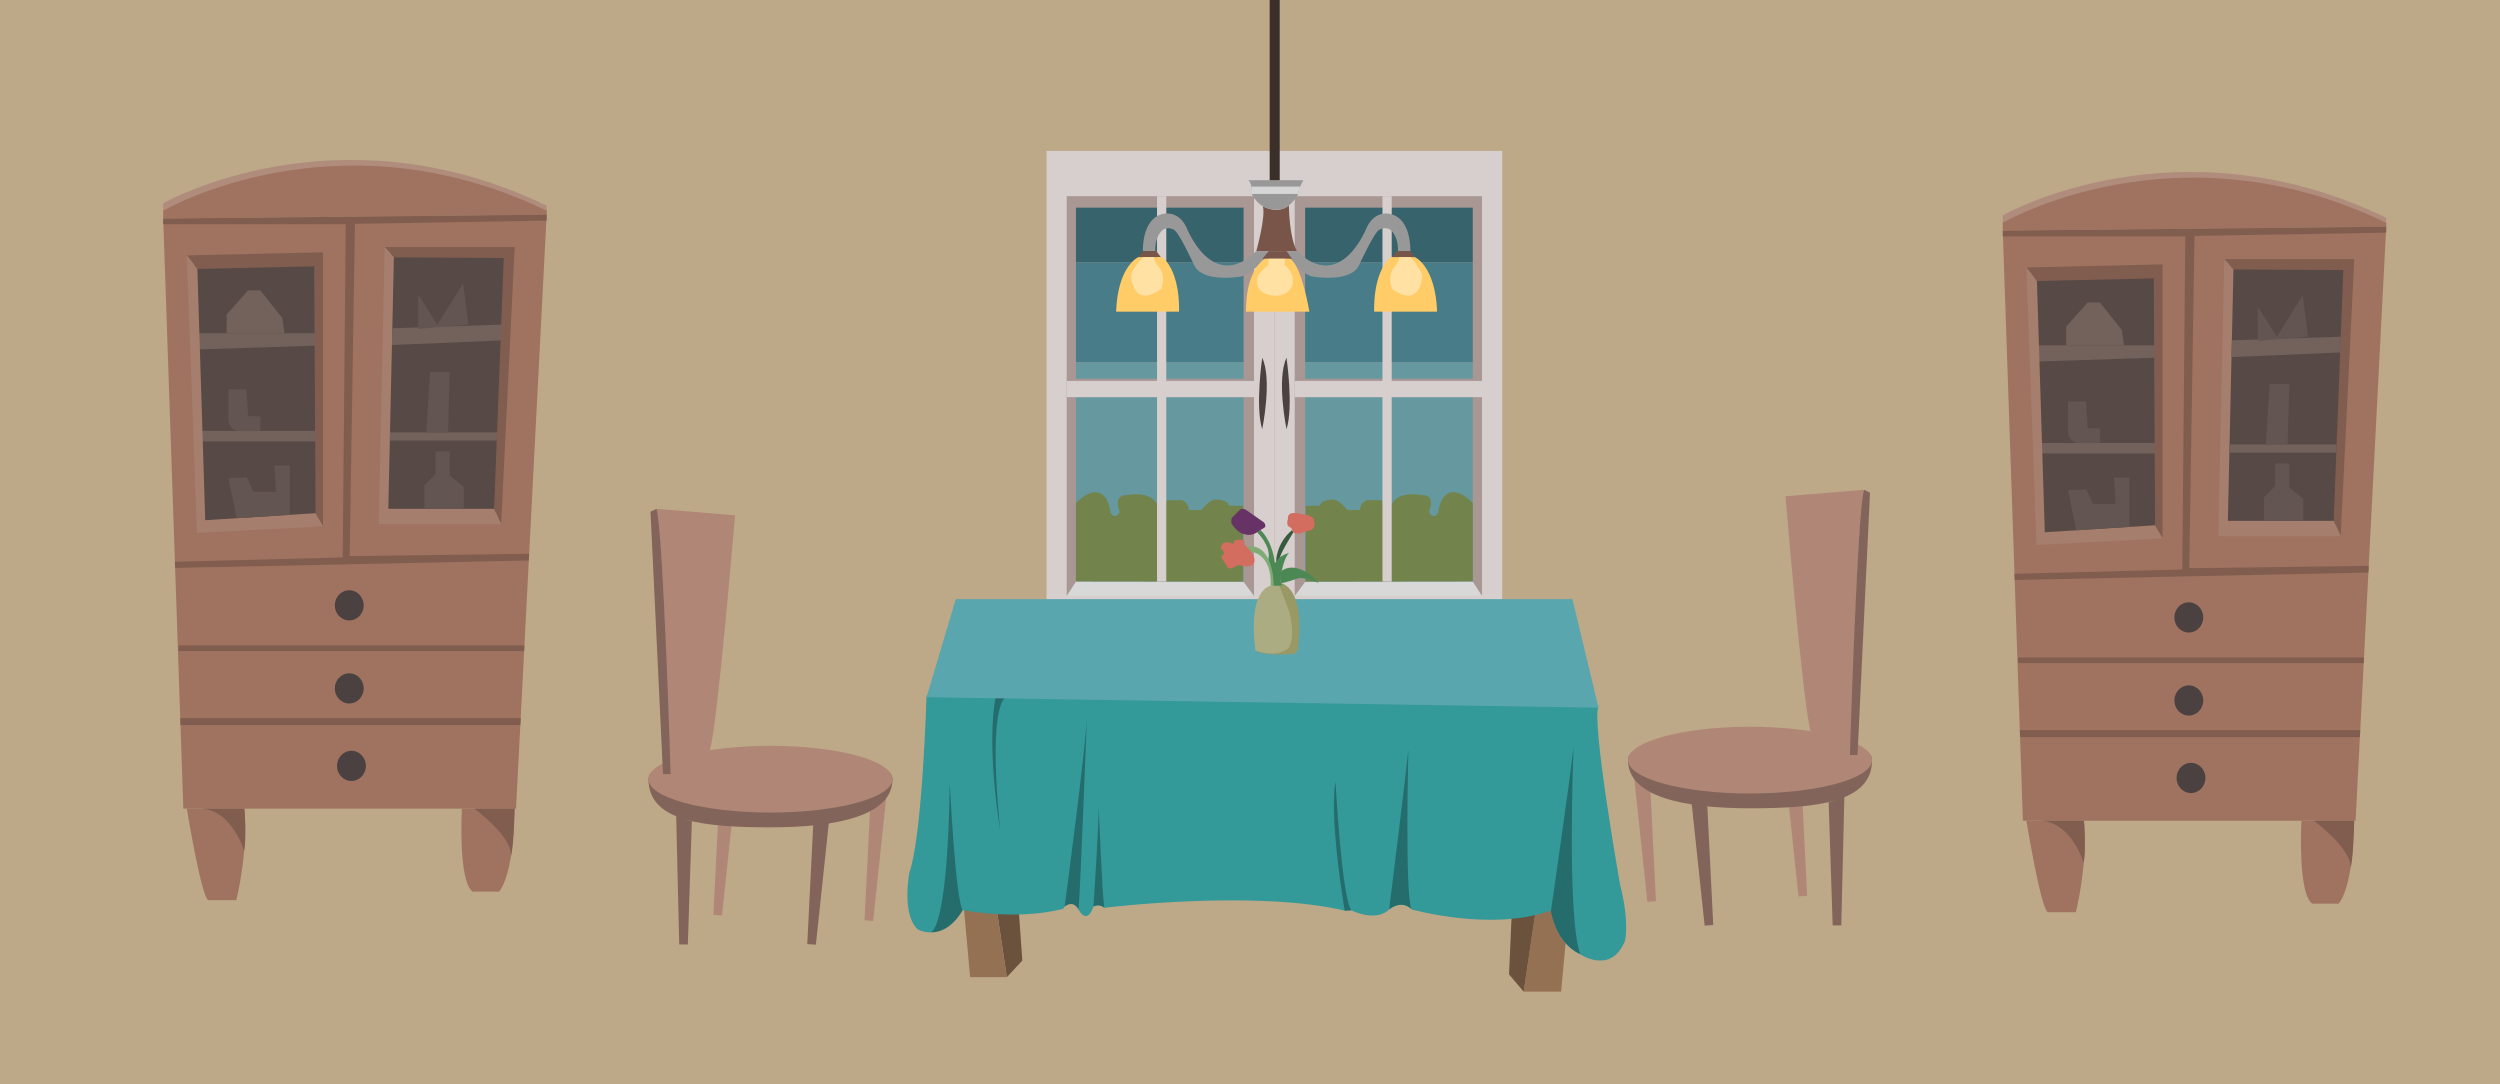 <?xml version="1.0" encoding="utf-8"?>
<!-- Generator: Adobe Illustrator 16.0.0, SVG Export Plug-In . SVG Version: 6.00 Build 0)  -->
<!DOCTYPE svg PUBLIC "-//W3C//DTD SVG 1.1//EN" "http://www.w3.org/Graphics/SVG/1.1/DTD/svg11.dtd">
<svg version="1.1" id="Layer_1" xmlns="http://www.w3.org/2000/svg" xmlns:xlink="http://www.w3.org/1999/xlink" x="0px" y="0px"
	 width="684px" height="296.64px" viewBox="0 0 684 296.64" enable-background="new 0 0 684 296.64" xml:space="preserve">
<rect x="-81" y="-163" fill="#BDA887" width="913" height="618"/>
<g>
	<g>
		<rect x="286.334" y="41.28" fill="#D7CECE" width="62.333" height="131.405"/>
		<rect x="291.855" y="53.681" fill="#A99794" width="51.243" height="109.364"/>
		<rect x="294.383" y="56.816" fill="#37636C" width="45.861" height="14.975"/>
		<rect x="294.383" y="71.791" fill="#477C88" width="45.861" height="27.329"/>
		<rect x="294.383" y="99.12" fill="#65999F" width="45.861" height="4.493"/>
		<rect x="294.383" y="108.667" fill="#65999F" width="45.861" height="50.54"/>
		<path fill="#72834B" d="M294.383,137.681c0,0,5.055-5.803,8.237-1.311c0,0,1.099,2.035,1.169,3.721c0,0,1.124,2.527,2.597,0
			c0,0-2.176-4.844,2.106-4.634c0,0,6.037-1.354,8.072,2.482c0,0,1.123,1.379,2.808-1.078l3.966-0.034c0,0,2.141,0.877,1.825,2.702
			l3.475,0.035c0,0,2.316-2.878,3.825-2.878c0,0,3.159-0.211,3.826,1.684l3.791,0.035v20.743h-45.697V137.681z"/>
		<polygon fill="#D8D8D8" points="291.855,163.045 294.383,159.148 340.244,159.207 343.099,163.045 		"/>
		<polygon fill="#D7CECE" points="316.564,53.681 316.564,159.148 319.092,159.113 319.092,53.681 		"/>
		<rect x="291.855" y="104.221" fill="#D7CECE" width="51.243" height="4.446"/>
		<path fill="#4B4141" d="M345.344,97.903c0,0-1.965,13.337,0,19.514C345.344,117.417,348.152,103.8,345.344,97.903z"/>
		<rect x="286.334" y="172.685" fill="#A99794" width="62.333" height="3.37"/>
	</g>
	<g>
		<rect x="348.667" y="41.28" fill="#D7CECE" width="62.333" height="131.405"/>
		<rect x="354.235" y="53.681" fill="#A99794" width="51.243" height="109.364"/>
		<rect x="357.091" y="56.816" fill="#37636C" width="45.86" height="14.975"/>
		<rect x="357.091" y="71.791" fill="#477C88" width="45.86" height="27.329"/>
		<rect x="357.091" y="99.12" fill="#65999F" width="45.86" height="4.493"/>
		<rect x="357.091" y="108.667" fill="#65999F" width="45.86" height="50.54"/>
		<path fill="#72834B" d="M402.951,137.681c0,0-5.055-5.803-8.236-1.311c0,0-1.1,2.035-1.17,3.721c0,0-1.123,2.527-2.597,0
			c0,0,2.176-4.844-2.106-4.634c0,0-6.036-1.354-8.072,2.482c0,0-1.123,1.379-2.808-1.078l-3.966-0.034c0,0-2.142,0.877-1.826,2.702
			l-3.474,0.035c0,0-2.316-2.878-3.826-2.878c0,0-3.158-0.211-3.825,1.684l-3.791,0.035v20.743h45.697V137.681z"/>
		<polygon fill="#D8D8D8" points="405.479,163.045 402.951,159.148 357.091,159.207 354.235,163.045 		"/>
		<polygon fill="#D7CECE" points="380.77,53.681 380.77,159.148 378.243,159.113 378.243,53.681 		"/>
		<rect x="354.235" y="104.221" fill="#D7CECE" width="51.243" height="4.446"/>
		<path fill="#4B4141" d="M351.99,97.903c0,0,1.965,13.337,0,19.514C351.99,117.417,349.183,103.8,351.99,97.903z"/>
		<rect x="348.667" y="172.685" fill="#A99794" width="62.333" height="3.37"/>
	</g>
</g>
<g id="table">
	<polygon fill="#6A523D" points="275.473,267.347 279.709,262.807 278.611,247.415 272.491,247.415 	"/>
	<polygon fill="#947152" points="263.624,247.415 265.429,267.347 275.473,267.347 272.491,247.415 	"/>
	<polygon fill="#947152" points="416.873,271.309 427.113,271.309 428.996,251.064 420.64,245.885 	"/>
	<polygon fill="#6A523D" points="412.871,266.601 416.873,271.309 420.64,245.885 413.813,245.297 	"/>
	<path fill="#339999" d="M253.501,190.29c0,0-1.099,38.292-4.708,48.493c0,0-2.197,11.457,2.354,15.537c0,0,3.453,1.727,5.336,0
		c0,0,2.981,0.157,6.905-5.336c0,0,14.282,2.981,27.464-0.313c0,0,2.04-3.767,4.237,0.157c0,0,2.197,4.551,4.081-0.785
		c0,0,1.413-0.942,2.982,0.314c0,0,41.118-5.022,65.756,0.784l1.805-0.079c0,0,6.827,3.453,10.516-0.392
		c0,0,3.531-2.668,6.042,0.157c0,0,21.971,6.198,38.214,0.234c0,0,0.707,8.397,7.69,11.929c0,0,8.553,5.885,12.398-3.531
		c0,0,1.373-4.866-1.334-15.459c0,0-7.887-44.609-5.886-48.847L253.501,190.29z"/>
	<path fill="#256C6D" d="M254.62,255.073c0,0,4.649,0.346,5.238-40.968c0,0,1.53,31.819,3.531,34.879
		C263.388,248.984,260.152,255.309,254.62,255.073z"/>
	<path fill="#256C6D" d="M272.451,190.447h3.531c0,0-6.121-1.884-2.354,36.605C273.628,227.053,269.744,204.453,272.451,190.447z"/>
	<path fill="#256C6D" d="M291.284,248.045c0,0,5.885-43.944,6.12-52.302c0,0-1.844,48.611-2.315,53.085
		C295.089,248.828,293.814,246.096,291.284,248.045z"/>
	<path fill="#256C6D" d="M299.17,248.043c0,0,1.589-23.815,1.413-27.582c0,0,1.04,25.954,1.569,27.896
		C302.152,248.357,300.789,247.099,299.17,248.043z"/>
	<path fill="#256C6D" d="M367.908,249.142c0,0-4.315-25.109-2.511-35.311c0,0,1.648,31.387,4.315,35.231L367.908,249.142z"/>
	<path fill="#256C6D" d="M380.081,248.817c0,0,4.934-39.852,5.247-43.775c0,0-0.972,39.586,0.833,43.667
		C386.161,248.709,383.681,245.996,380.081,248.817z"/>
	<path fill="#256C6D" d="M424.327,249.377c0,0,5.414-37.352,6.199-45.12c0,0-1.883,46.455,1.805,56.734
		C432.331,260.991,426.348,259.038,424.327,249.377z"/>
	<polygon fill="#59A6AE" points="253.501,190.761 261.505,163.925 430.213,163.925 437.354,193.625 	"/>
</g>
<g id="chair_1_">
	<path fill="#B08776" d="M451.313,211.211c0,0-2.486,1.475-4.158,1.956l3.566,33.572l2.351-0.164L451.313,211.211z"/>
	<path fill="#B08776" d="M492.67,209.729c0,0-2.487,1.475-4.158,1.955l3.566,33.571l2.352-0.162L492.67,209.729z"/>
	<path fill="#82645A" d="M445.426,207.969c0,9.932,14.945,13.178,33.381,13.178s33.381-1.615,33.381-13.178
		c0-5.042-14.945-6.694-33.381-6.694C460.372,201.274,445.426,202.928,445.426,207.969z"/>
	<path fill="#82645A" d="M466.982,217.723c0,0-2.486,1.477-4.157,1.957l3.565,33.572l2.351-0.164L466.982,217.723z"/>
	<ellipse fill="#B08776" cx="478.807" cy="207.968" rx="33.381" ry="9.128"/>
	<path fill="#B08776" d="M506.688,206.588c0,0,0.832-58.853,3.328-72.59l-21.502,1.78c0,0,4.712,56.858,6.874,64.269
		C497.074,205.825,506.688,206.588,506.688,206.588z"/>
	<path fill="#82645A" d="M506.132,206.588c0,0,2.035-67.652,3.884-72.59l1.616,0.808l-3.419,71.782H506.132z"/>
	<path fill="#82645A" d="M504.617,217.789c0,0-2.587,1.299-4.291,1.663l1.093,33.732h2.356L504.617,217.789z"/>
</g>
<g id="chair_2_">
	<path fill="#B08776" d="M236.541,251.79l2.351,0.164l3.566-33.572c-1.672-0.481-4.158-1.956-4.158-1.956L236.541,251.79z"/>
	<path fill="#B08776" d="M195.184,250.309l2.352,0.162l3.566-33.571c-1.671-0.48-4.158-1.955-4.158-1.955L195.184,250.309z"/>
	<path fill="#82645A" d="M210.807,206.489c-18.436,0-33.381,1.652-33.381,6.694c0,11.563,14.945,13.178,33.381,13.178
		s33.381-3.246,33.381-13.178C244.188,208.143,229.241,206.489,210.807,206.489z"/>
	<path fill="#82645A" d="M220.872,258.303l2.351,0.164l3.565-33.572c-1.671-0.48-4.157-1.957-4.157-1.957L220.872,258.303z"/>
	<ellipse fill="#B08776" cx="210.807" cy="213.184" rx="33.381" ry="9.128"/>
	<path fill="#B08776" d="M194.226,205.262c2.162-7.411,6.874-64.269,6.874-64.269l-21.502-1.78
		c2.496,13.737,3.328,72.59,3.328,72.59S192.539,211.04,194.226,205.262z"/>
	<path fill="#82645A" d="M181.4,211.803l-3.419-71.782l1.616-0.808c1.849,4.938,3.884,72.59,3.884,72.59H181.4z"/>
	<path fill="#82645A" d="M185.838,258.399h2.356l1.093-33.732c-1.704-0.364-4.291-1.663-4.291-1.663L185.838,258.399z"/>
</g>
<g id="cuboard">
	<path fill="#B08C7D" d="M44.654,55.619c0,0,47.426-27.125,104.911,0.66v2.455L44.654,57.776V55.619z"/>
	<path fill="#9F7360" d="M44.654,57.654c0,0,47.426-27.784,104.911,0v1.08L44.654,59.812V57.654z"/>
	<polygon fill="#9F7360" points="44.654,59.812 50.163,221.25 141.182,221.25 149.565,58.734 	"/>
	<g>
		<polygon fill="#574945" points="53.101,72.428 86.93,71.426 87.312,142.141 55.672,144.004 		"/>
		<polygon fill="#72625B" points="53.875,91.187 86.93,91.187 86.93,94.54 53.875,95.618 		"/>
		<rect x="53.875" y="117.894" fill="#72625B" width="33.653" height="2.875"/>
		<polygon fill="#815D4F" points="51.121,69.872 88.367,69.033 88.367,144.004 86.331,140.411 85.972,72.865 53.996,73.584 		"/>
		<polygon fill="#A67E6D" points="51.121,69.872 53.875,145.798 88.367,144.004 86.331,140.411 56.151,142.325 53.996,73.584 		"/>
		<polygon fill="#72625B" points="62.02,91.187 62.02,86.037 67.888,79.45 71.241,79.45 77.229,86.995 77.828,91.187 		"/>
		<path fill="#635551" d="M62.499,106.519v7.782c0,0-0.359,3.593,3.114,3.593h5.629v-3.952l-3.354-0.12l-0.479-7.303H62.499z"/>
		<polygon fill="#635551" points="62.488,130.825 64.762,141.779 79.279,140.858 79.279,127.352 75.074,127.352 75.552,134.565 
			69.325,134.565 67.528,130.585 		"/>
	</g>
	<g>
		<polygon fill="#574945" points="106.955,69.498 139.295,69.498 135.738,140.399 105.253,141.24 		"/>
		<polygon fill="#815D4F" points="105.253,67.591 140.823,67.591 137.11,143.4 135.194,139.208 137.829,70.585 107.769,70.411 		"/>
		<polygon fill="#A67E6D" points="107.769,70.411 106.241,139.213 135.194,139.208 137.11,143.4 103.637,143.4 105.253,67.591 		"/>
		<polygon fill="#72625B" points="107.338,89.814 137.128,88.823 137.11,93.135 107.236,94.395 		"/>
		<polyline fill="#635551" points="114.419,89.579 114.419,80.56 119.625,88.823 126.721,77.506 128.158,88.823 114.419,89.992 		
			"/>
		<polygon fill="#72625B" points="106.706,118.286 135.997,118.286 135.911,120.532 106.656,120.532 		"/>
		<polygon fill="#635551" points="116.661,118.286 117.649,101.758 123.038,101.758 122.589,118.286 		"/>
		<polygon fill="#635551" points="116.122,139.212 116.122,132.747 119.176,129.692 119.176,123.495 123.038,123.495 
			123.038,130.052 126.9,133.195 126.9,139.212 		"/>
	</g>
	<polygon fill="#815D4F" points="44.654,59.812 44.654,61.368 94.595,61.368 93.756,152.508 47.858,153.695 47.915,155.377 
		144.685,153.348 144.779,151.52 95.673,152.148 97.11,61.249 149.565,60.351 149.565,58.734 	"/>
	<polygon fill="#815D4F" points="143.406,178.137 48.846,178.137 48.846,176.578 143.458,176.578 	"/>
	<polygon fill="#815D4F" points="142.362,198.377 49.382,198.377 49.317,196.459 142.461,196.459 	"/>
	<ellipse fill="#4B4141" cx="95.553" cy="165.621" rx="3.952" ry="4.131"/>
	<ellipse fill="#4B4141" cx="95.553" cy="188.346" rx="3.952" ry="4.131"/>
	<ellipse fill="#4B4141" cx="96.152" cy="209.543" rx="3.952" ry="4.133"/>
	<path fill="#9F7360" d="M51.121,221.25c0,0,3.833,23.492,5.809,25.029h7.725c0,0,3.343-13.412,2.21-25.029H51.121z"/>
	<path fill="#815D4F" d="M66.865,221.25c0,0,0.621,7.813-0.062,11.557c0,0-3.347-11.373-12-11.557H66.865z"/>
	<path fill="#9F7360" d="M126.361,221.25c0,0-1.078,19.82,2.964,22.695h7.186c0,0,4.042-3.623,4.222-22.695H126.361z"/>
	<path fill="#815D4F" d="M129.774,221.25c0,0,10.309,7.564,10.039,12.863c0,0,0.684-1.516,0.998-12.863H129.774z"/>
</g>
<g id="cuboard_1_">
	<path fill="#B08C7D" d="M547.959,58.92c0,0,47.426-27.125,104.911,0.66v2.455l-104.911-0.958V58.92z"/>
	<path fill="#9F7360" d="M547.959,60.956c0,0,47.426-27.784,104.911,0v1.08l-104.911,1.078V60.956z"/>
	<polygon fill="#9F7360" points="547.959,63.113 553.468,224.552 644.486,224.552 652.87,62.036 	"/>
	<g>
		<polygon fill="#574945" points="556.405,75.73 590.234,74.728 590.616,145.443 558.977,147.306 		"/>
		<polygon fill="#72625B" points="557.18,94.489 590.234,94.489 590.234,97.842 557.18,98.92 		"/>
		<rect x="557.18" y="121.195" fill="#72625B" width="33.654" height="2.875"/>
		<polygon fill="#815D4F" points="554.426,73.173 591.672,72.335 591.672,147.306 589.636,143.713 589.276,76.167 557.301,76.886 		
			"/>
		<polygon fill="#A67E6D" points="554.426,73.173 557.18,149.1 591.672,147.306 589.636,143.713 559.455,145.626 557.301,76.886 		
			"/>
		<polygon fill="#72625B" points="565.324,94.489 565.324,89.339 571.192,82.752 574.546,82.752 580.533,90.297 581.133,94.489 		
			"/>
		<path fill="#635551" d="M565.803,109.82v7.782c0,0-0.358,3.593,3.114,3.593h5.629v-3.952l-3.354-0.12l-0.479-7.303H565.803z"/>
		<polygon fill="#635551" points="565.793,134.127 568.066,145.081 582.584,144.16 582.584,130.654 578.379,130.654 
			578.857,137.867 572.63,137.867 570.833,133.887 		"/>
	</g>
	<g>
		<polygon fill="#574945" points="610.26,72.8 642.6,72.8 639.043,143.701 608.559,144.542 		"/>
		<polygon fill="#815D4F" points="608.559,70.893 644.127,70.893 640.414,146.702 638.498,142.51 641.133,73.887 611.073,73.712 		
			"/>
		<polygon fill="#A67E6D" points="611.073,73.712 609.546,142.515 638.498,142.51 640.414,146.702 606.941,146.702 608.559,70.893 
					"/>
		<polygon fill="#72625B" points="610.643,93.116 640.434,92.125 640.414,96.437 610.541,97.697 		"/>
		<polyline fill="#635551" points="617.725,92.881 617.725,83.862 622.93,92.125 630.025,80.808 631.463,92.125 617.725,93.293 		
			"/>
		<polygon fill="#72625B" points="610.011,121.587 639.302,121.587 639.215,123.833 609.961,123.833 		"/>
		<polygon fill="#635551" points="619.965,121.587 620.953,105.06 626.343,105.06 625.894,121.587 		"/>
		<polygon fill="#635551" points="619.426,142.514 619.426,136.048 622.48,132.994 622.48,126.796 626.343,126.796 626.343,133.354 
			630.205,136.497 630.205,142.514 		"/>
	</g>
	<polygon fill="#815D4F" points="547.959,63.113 547.959,64.67 597.899,64.67 597.061,155.81 551.162,156.997 551.22,158.679 
		647.989,156.649 648.084,154.821 598.978,155.45 600.414,64.55 652.87,63.652 652.87,62.036 	"/>
	<polygon fill="#815D4F" points="646.711,181.438 552.15,181.438 552.15,179.88 646.762,179.88 	"/>
	<polygon fill="#815D4F" points="645.666,201.679 552.688,201.679 552.622,199.761 645.766,199.761 	"/>
	<ellipse fill="#4B4141" cx="598.857" cy="168.923" rx="3.952" ry="4.131"/>
	<ellipse fill="#4B4141" cx="598.857" cy="191.647" rx="3.952" ry="4.131"/>
	<ellipse fill="#4B4141" cx="599.456" cy="212.845" rx="3.952" ry="4.133"/>
	<path fill="#9F7360" d="M554.426,224.552c0,0,3.832,23.492,5.809,25.029h7.725c0,0,3.343-13.412,2.211-25.029H554.426z"/>
	<path fill="#815D4F" d="M570.17,224.552c0,0,0.62,7.813-0.063,11.557c0,0-3.346-11.373-11.999-11.557H570.17z"/>
	<path fill="#9F7360" d="M629.666,224.552c0,0-1.078,19.82,2.965,22.695h7.186c0,0,4.041-3.623,4.221-22.695H629.666z"/>
	<path fill="#815D4F" d="M633.079,224.552c0,0,10.309,7.564,10.039,12.863c0,0,0.684-1.516,0.998-12.863H633.079z"/>
</g>
<g id="light">
	<path fill="#785548" d="M345.484,56.412c0,0,4.015,2.399,7.156-0.218c0,0,0.042,8.726,2.202,12.521h-11.125
		C343.718,68.715,346.423,59.03,345.484,56.412z"/>
	<g>
		<path fill="#989898" d="M312.698,68.715c0,0-0.393-8.508,5.104-10.079c0,0,4.319-1.57,6.806,3.567c0,0,7.002,18.225,19.109,6.511
			h4.188c0,0-4.711,5.89-8.311,6.937c0,0-10.602,1.898-12.893-3.141c0,0-4.188-9.097-5.497-9.621c0,0-2.094-1.309-3.599,0.523
			c0,0-1.767,1.963-1.506,5.301H312.698z"/>
		<polygon fill="#785548" points="312.698,68.715 311.454,70.352 317.606,70.352 316.362,68.715 		"/>
		<path fill="#FFCC67" d="M311.454,70.352c0,0-5.628,2.356-6.086,14.921h17.211c0,0,0.563-10.571-4.581-14.921H311.454z"/>
		<path fill="#FFE1A4" d="M312.691,70.352c0,0-3.659,3.973-3.201,5.651c0,0,0.59,8.419,8.116,3.118c0,0,1.898-3.73-1.047-6.675
			c0,0-0.917-1.44-0.786-2.094H312.691z"/>
	</g>
	<g>
		<path fill="#989898" d="M385.863,68.715c0,0,0.393-8.508-5.104-10.079c0,0-4.319-1.57-6.807,3.567c0,0-7.003,18.225-19.109,6.511
			h-4.188c0,0,4.713,5.89,8.312,6.937c0,0,10.603,1.898,12.892-3.141c0,0,4.188-9.097,5.497-9.621c0,0,2.094-1.309,3.6,0.523
			c0,0,1.768,1.963,1.506,5.301H385.863z"/>
		<polygon fill="#785548" points="385.863,68.715 387.106,70.352 380.954,70.352 382.198,68.715 		"/>
		<path fill="#FFCC67" d="M387.106,70.352c0,0,5.628,2.356,6.087,14.921H375.98c0,0-0.563-10.571,4.581-14.921H387.106z"/>
		<path fill="#FFE1A4" d="M385.869,70.352c0,0,3.658,3.973,3.201,5.651c0,0-0.589,8.419-8.116,3.118c0,0-1.896-3.73,1.048-6.675
			c0,0,0.916-1.44,0.786-2.094H385.869z"/>
	</g>
	<polygon fill="#785548" points="347.138,68.715 345.354,70.81 353.469,70.81 352.028,68.715 	"/>
	<path fill="#FFCC67" d="M346.061,70.81c0,0-5.223,2.749-5.157,14.463h17.343c0,0-2.029-12.369-5.235-14.463H346.061z"/>
	<path fill="#FFE1A4" d="M347.055,70.81v1.636c0,0-2.813,2.341-2.879,3.167c0,0-1.833,4.46,4.058,5.261c0,0,3.795,0.604,5.235-2.538
		c0,0,1.309-3.207-1.963-5.759V70.81H347.055z"/>
	<path fill="#989898" d="M341.515,49.301h15.097c0,0-1.44,2.312-1.528,4.057c0,0-2.221,3.417-3.999,3.738
		c0,0-5.469,1.789-8.565-3.897C342.519,53.198,342.736,50.217,341.515,49.301z"/>
	<polygon fill="#D6D6D6" points="342.431,51.046 355.694,51.046 355.111,53.053 342.431,53.053 	"/>
	<rect x="347.382" fill="#3A2F29" width="2.749" height="49.301"/>
</g>
<g>
	<path fill="#999965" d="M343.962,178.149c0,0,1.239,1.338,9.445,0.801c0,0,1.919,0.153,1.804-2.454c0,0,2.147-14.624-4.754-17.012
		l0.422,0.769h-0.959L343.962,178.149z"/>
	<path fill="#ACAC82" d="M347.661,160.271c0,0-6.338,0.664-4.191,17.688c0,0,5.418,2.198,8.946-0.512c0,0,2.249-2.301,0.307-10.173
		l-2.697-7.003H347.661z"/>
	<path fill="#4C8854" d="M343.872,145.555c0,0,3.991,3.762,3.155,7.431l1.242,7.286h2.715c0,0-1.093-0.934-0.441-3.33
		c0,0,0.786-4.563,2.148-5.617c0,0-2.441,0.395-3.7,2.559c-0.014,0.022-0.026,0.046-0.039,0.068l-0.207-0.092
		c0,0-0.388-5.429-3.866-8.841L343.872,145.555z"/>
	<path fill="#80AB75" d="M342.204,150.941c0,0,5.776,0.294,5.457,9.33h0.831c0,0,0.096-11.765-7.227-10.729L342.204,150.941z"/>
	<path fill="#D36D5F" d="M340.46,148.22v0.69c0,0,2.083,1.975,2.565,3.317c0,0,0.962,2.42-1.185,2.647c0,0-1.534,0.228-2.454-0.214
		c0,0-0.882-0.088-1.38,0.272c0,0-1.878,1.454-2.434-0.215c0,0-1.055-1.61-1.266-1.974c0,0-0.345-0.71,0.537-1.112
		c0,0,0.115-1.036-0.728-1.343c0,0-0.422-2.319,2.262-1.878l1.093,0.422c0,0-0.019-0.863,0.633-1.035
		C338.102,147.798,340.218,147.292,340.46,148.22z"/>
	<path fill="#673366" d="M339.303,139.414l-2.3,2.326c0,0-0.383,1.329,0.23,1.917c0,0,1.584,2.301,3.144,2.454
		c0,0,1.378,0.633,3.017-0.153l2.709-1.713c0,0,0.357-0.679-0.358-1.362l-4.958-3.469
		C340.786,139.414,339.736,138.977,339.303,139.414z"/>
	<path fill="#375B3F" d="M349.146,153.635c0,0-0.082-4.853,4.368-8.617l0.334,0.658c0,0-3.542,5.67-3.611,6.784L349.146,153.635z"/>
	<path fill="#D36D5F" d="M353.514,145.018c0,0-0.076-0.416-0.434-0.722c0,0-1.405-0.153-0.689-2.428c0,0-0.442-2.224,3.241-1.278
		c0,0,3.711,0.179,3.89,1.789c0,0,0.92,2.403-1.585,2.862c0,0-1.623,0.307-2,0.716c0,0-1.898,0.096-2.089-0.282L353.514,145.018z"/>
	<path fill="#4C8854" d="M350.695,156.176c0,0,3.867-3.449,10.155,3.326c0,0-4.447-1.889-5.879-1.199c0,0-4.031,1.376-4.453,1.199
		C350.519,159.502,349.741,157.832,350.695,156.176z"/>
</g>
</svg>
